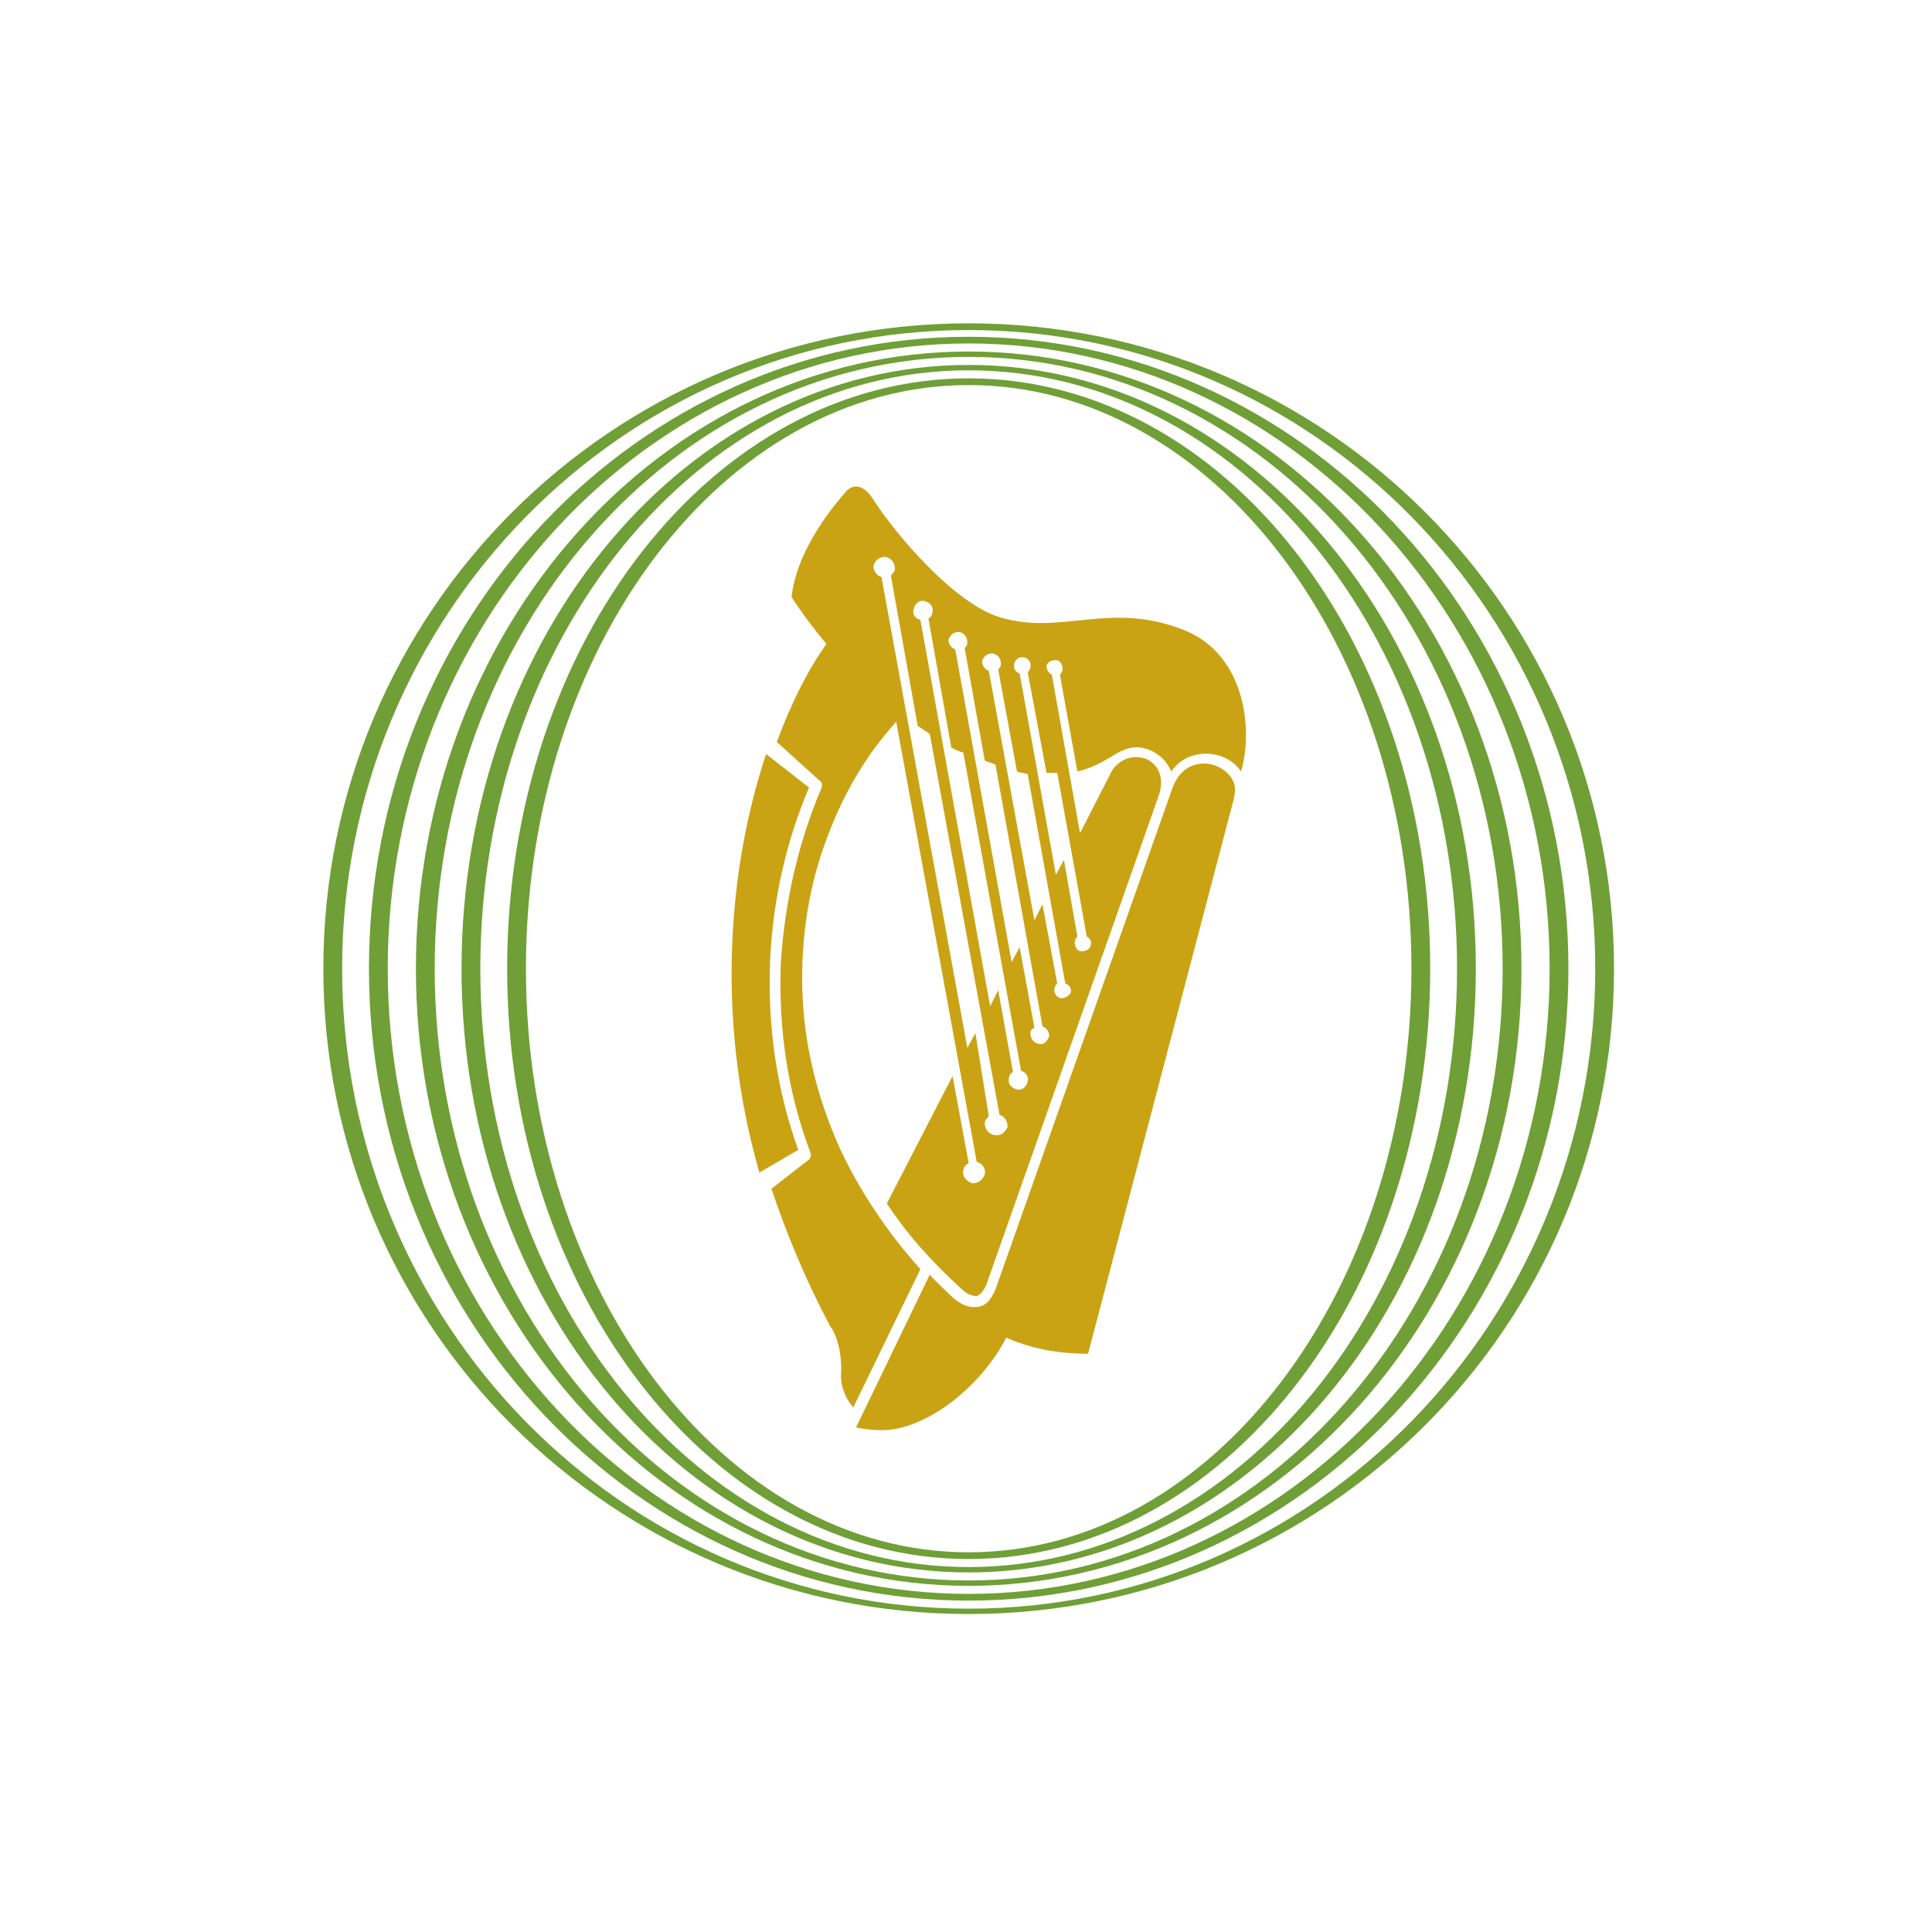<?xml version="1.0" encoding="utf-8"?>
<!-- Generator: Adobe Illustrator 28.1.0, SVG Export Plug-In . SVG Version: 6.00 Build 0)  -->
<svg version="1.2" baseProfile="tiny-ps" id="Layer_1" xmlns="http://www.w3.org/2000/svg" xmlns:xlink="http://www.w3.org/1999/xlink"
	 viewBox="0 0 144 144" xml:space="preserve">
<title>Houses of the Oireachtas Service</title>
<g>
	<path fill="#6F9F36" d="M72.2,119.9c-25.8,0-46.7-21.3-46.7-47.7c0-26.3,20.9-47.6,46.7-47.6c25.8,0,46.7,21.3,46.7,47.6
		C118.9,98.5,98,119.9,72.2,119.9 M72.2,24.1c-26.6,0-48.1,21.5-48.1,48.1c0,26.6,21.5,48.1,48.1,48.1c26.6,0,48.1-21.5,48.1-48.1
		C120.3,45.6,98.8,24.1,72.2,24.1"/>
</g>
<path fill="#6F9F36" d="M72.2,118.8c-23.9,0-43.3-20.9-43.3-46.6c0-25.7,19.4-46.6,43.3-46.6c23.9,0,43.3,20.9,43.3,46.6
	C115.5,97.9,96.1,118.8,72.2,118.8 M72.2,25.1c-24.7,0-44.7,21.1-44.7,47.1c0,26,20,47.1,44.7,47.1c24.7,0,44.7-21.1,44.7-47.1
	C116.9,46.2,96.9,25.1,72.2,25.1"/>
<path fill="#6F9F36" d="M72.2,117.8c-22,0-39.8-20.4-39.8-45.6c0-25.2,17.8-45.6,39.8-45.6c22,0,39.8,20.4,39.8,45.6
	C112,97.4,94.2,117.8,72.2,117.8 M72.2,26.2c-22.8,0-41.2,20.6-41.2,46c0,25.4,18.5,46,41.2,46c22.8,0,41.2-20.6,41.2-46
	C113.4,46.8,95,26.2,72.2,26.2"/>
<path fill="#6F9F36" d="M72.2,116.8c-20.1,0-36.4-20-36.4-44.6c0-24.6,16.3-44.6,36.4-44.6c20.1,0,36.4,19.9,36.4,44.6
	C108.6,96.8,92.3,116.8,72.2,116.8 M72.2,27.2c-20.9,0-37.8,20.1-37.8,45c0,24.9,16.9,45,37.8,45c20.9,0,37.8-20.1,37.8-45
	C110,47.3,93.1,27.2,72.2,27.2"/>
<path fill="#6F9F36" d="M72.2,115.7c-18.2,0-33-19.5-33-43.5c0-24,14.8-43.5,33-43.5c18.2,0,33,19.5,33,43.5
	C105.2,96.2,90.4,115.7,72.2,115.7 M72.2,28.2c-19,0-34.4,19.7-34.4,44c0,24.3,15.4,44,34.4,44c19,0,34.4-19.7,34.4-44
	C106.6,47.9,91.2,28.2,72.2,28.2"/>
<path fill="#CAA314" d="M57.4,71.6c0.2-4.5,1.2-8.9,2.9-12.9l-3.2-2.5c-2.8,8.4-3.8,19.7-0.5,31.2l2.9-1.7
	C57.9,81.3,57.2,76.5,57.4,71.6"/>
<path fill="#CAA314" d="M90.4,57c-1.1-0.3-2.4,0.1-3,1.7c0,0-13.2,37.4-13.2,37.4c-0.2,0.4-0.5,1.2-1.3,1.3
	c-0.6,0.1-1.2-0.1-1.9-0.7c0,0,0,0,0,0c-0.6-0.6-1.2-1.1-1.7-1.7l-5.5,11.4c0.5,0.1,1.3,0.2,1.9,0.2c3.3,0,7.4-3.2,9.3-6.9
	c1.8,0.8,3.8,1.2,6.1,1.2l10.9-41.5c0,0,0,0,0-0.1C92.3,58.2,91.4,57.3,90.4,57"/>
<path fill="#CAA314" d="M78,57.6c0.2,0,0.5,0,0.8,0L81,69.8c0.2,0.1,0.4,0.4,0.3,0.6c0,0.3-0.3,0.5-0.7,0.5c-0.3,0-0.5-0.3-0.5-0.7
	c0-0.1,0.1-0.3,0.2-0.4l-1-5.7l-0.6,1.1l-2.7-15c-0.3-0.1-0.5-0.4-0.4-0.7c0-0.3,0.4-0.6,0.7-0.5c0.3,0,0.6,0.4,0.5,0.7
	c0,0.2-0.1,0.3-0.2,0.4L78,57.6 M79.1,74.4c-0.3,0-0.6-0.4-0.5-0.7c0-0.2,0.1-0.3,0.2-0.4l-1.1-5.9l-0.6,1.2l-3.4-18.6
	c-0.3-0.1-0.5-0.4-0.5-0.7c0.1-0.4,0.4-0.6,0.8-0.6c0.4,0.1,0.6,0.4,0.6,0.8c0,0.2-0.1,0.3-0.2,0.4l1.4,7.6c0.2,0.1,0.5,0.1,0.8,0.2
	l2.8,15.6c0.3,0.1,0.5,0.4,0.4,0.7C79.7,74.2,79.4,74.4,79.1,74.4 M77.4,77.8c-0.4-0.1-0.6-0.4-0.6-0.8c0-0.2,0.1-0.3,0.3-0.4
	l-1.1-6l-0.6,1.1l-4.2-23.3c-0.3-0.1-0.5-0.4-0.5-0.7c0.1-0.4,0.4-0.6,0.8-0.6c0.4,0.1,0.6,0.4,0.6,0.8c0,0.2-0.1,0.3-0.2,0.4
	l1.5,8.4c0.3,0.1,0.6,0.2,0.8,0.3l3.5,19.5c0.3,0.1,0.5,0.4,0.5,0.7C78.1,77.6,77.8,77.9,77.4,77.8 M75.8,81.2
	c-0.4-0.1-0.7-0.4-0.6-0.8c0-0.2,0.1-0.4,0.3-0.5l-1.1-6.1L73.8,75l-5.2-28.8c-0.4-0.1-0.6-0.4-0.5-0.8c0.1-0.4,0.4-0.7,0.8-0.6
	c0.4,0.1,0.7,0.4,0.6,0.8c0,0.2-0.1,0.4-0.3,0.5l1.7,9.6c0.3,0.2,0.6,0.3,0.9,0.4l4.3,23.7c0.3,0.1,0.6,0.4,0.5,0.8
	C76.5,81,76.2,81.3,75.8,81.2 M74.1,84.6c-0.4-0.1-0.7-0.4-0.7-0.9c0-0.2,0.2-0.4,0.3-0.5L72.7,77l-0.6,1.1L65.7,43
	c-0.4-0.1-0.6-0.5-0.6-0.8c0.1-0.4,0.4-0.7,0.9-0.7c0.4,0.1,0.7,0.4,0.7,0.9c0,0.2-0.2,0.4-0.3,0.5l2,11.2c0.3,0.2,0.6,0.4,0.9,0.6
	l5.2,28.4c0.4,0.1,0.6,0.5,0.6,0.9C74.9,84.4,74.6,84.7,74.1,84.6 M88.1,46.9c-5.5-2.1-9,0.5-13.6-0.9c-3.5-1.1-7.8-6.3-9.3-8.6
	c-1-1.7-1.9-1.1-2.2-0.7c-0.6,0.7-3.6,4.1-4,7.8c0.7,1.1,1.6,2.3,2.6,3.5c-1.3,1.8-2.6,4.3-3.7,7.3l3.2,2.9l0,0
	c0.2,0.1,0.2,0.4,0.1,0.6c-1.7,4-2.7,8.4-3,12.9c-0.2,4.9,0.5,9.7,2.2,14.2c0.1,0.2,0,0.5-0.2,0.6l-2.7,2.1
	c1.1,3.3,2.5,6.7,4.3,10.1l0,0c0,0.1,0.1,0.1,0.1,0.2c0,0,0.1,0.1,0.1,0.1c0.6,1.1,0.7,2.2,0.7,3.2c-0.1,0.9,0.2,1.9,0.9,2.7l5-10.3
	c-2.5-2.8-4.5-5.8-6-9c-1.7-3.8-2.7-7.8-2.8-11.9c-0.1-3.9,0.5-7.8,1.9-11.4c1.2-3.2,2.9-6.1,5.1-8.5l6,32.8
	c0.4,0.1,0.7,0.5,0.6,0.9c-0.1,0.4-0.5,0.7-0.9,0.7c-0.4-0.1-0.8-0.5-0.7-0.9c0-0.3,0.2-0.5,0.4-0.6L71,80.2l-4.9,9.5
	c1.5,2.3,3.4,4.4,5.6,6.4c0.3,0.3,0.7,0.5,1.1,0.5c0.3-0.1,0.5-0.4,0.7-0.8c0,0,10.9-30.9,12.9-36.6c0,0,0,0,0,0
	c0.4-1.3-0.1-2.2-0.9-2.6c-0.7-0.3-1.8-0.3-2.6,0.8l-2.4,4.7l-2.1-11.8c-0.2-0.1-0.4-0.4-0.4-0.6c0-0.3,0.3-0.5,0.7-0.5
	c0.3,0,0.5,0.3,0.5,0.7c0,0.1-0.1,0.3-0.2,0.4l1.3,7.2c2.2-0.5,3-1.8,4.4-1.8c0.4,0,0.8,0.1,1.2,0.3c0.6,0.3,1.1,0.8,1.4,1.5
	c0.9-1.3,2.4-1.5,3.5-1.2c0.7,0.2,1.3,0.6,1.7,1.2C93.4,54.5,92.9,48.7,88.1,46.9"/>
</svg>
